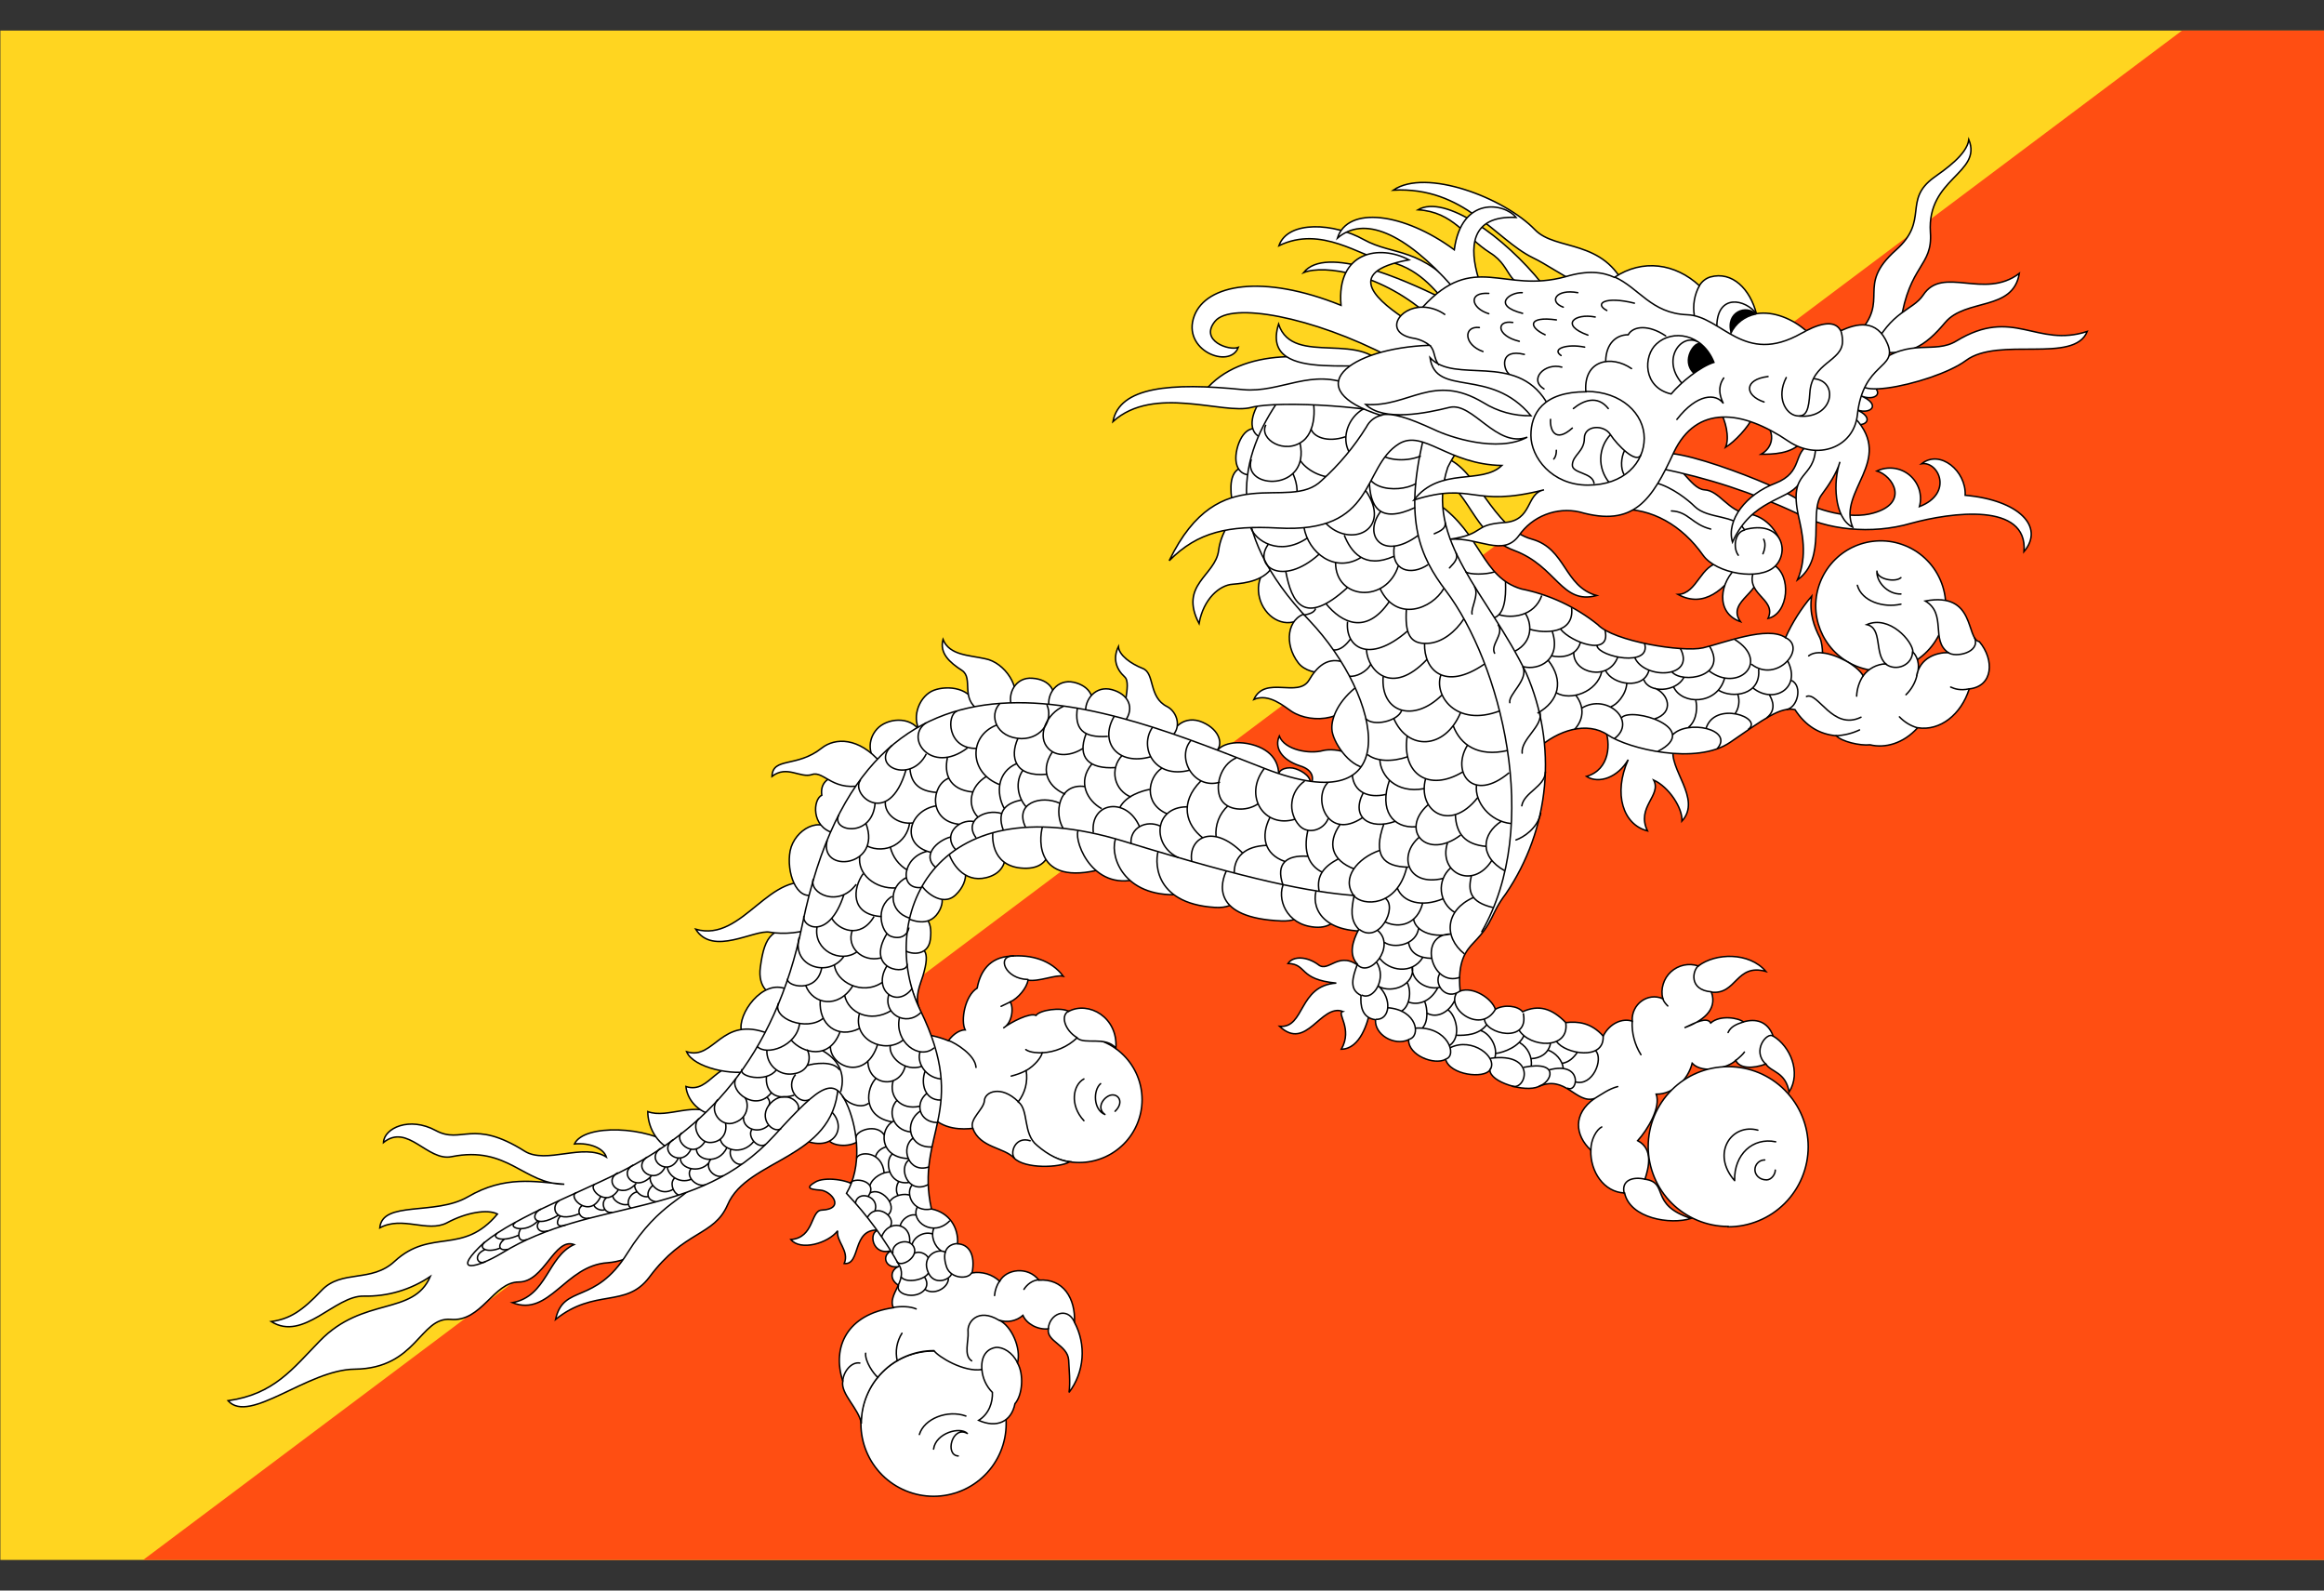 <svg width="38" height="26" viewBox="0 0 38 26" fill="none" xmlns="http://www.w3.org/2000/svg">
<rect x="0" y="0" width="38" height="26" fill="#333333" stroke="none"/>
<g clip-path="url(#clip0_26003_90228)">
<g clip-path="url(#clip1_26003_90228)">
<path d="M0.006 -1.25H38.012V27.25H0.006V-1.25Z" fill="#FFD520"/>
<path d="M0.006 27.25H38.012V-1.25L0.006 27.25Z" fill="#FF4E12"/>
<path d="M20.508 7.656C20.27 7.578 20.116 7.697 20.128 8.006C20.128 8.309 20.294 8.481 20.531 8.368L20.508 7.656Z" fill="white" stroke="black" stroke-width="0.024"/>
<path d="M20.716 7.085C20.52 6.931 20.336 6.996 20.241 7.287C20.151 7.584 20.247 7.798 20.508 7.762L20.716 7.085Z" fill="white" stroke="black" stroke-width="0.024"/>
<path d="M21.042 6.528C20.876 6.35 20.686 6.385 20.544 6.658C20.407 6.931 20.466 7.163 20.733 7.175L21.042 6.534V6.528ZM20.828 9.229C20.538 9.336 20.508 9.734 20.692 9.977C20.87 10.221 21.209 10.268 21.393 9.977L20.828 9.229Z" fill="white" stroke="black" stroke-width="0.024"/>
<path d="M20.49 8.387C20.217 8.297 19.968 8.666 19.926 8.998C19.873 9.414 19.273 9.556 19.606 10.192C19.677 9.788 19.944 9.562 20.158 9.55C20.372 9.532 20.692 9.491 20.829 9.23L20.49 8.387ZM21.363 10.025C21.043 10.102 20.995 10.53 21.227 10.833C21.423 11.094 22.04 11.035 22.022 10.773L21.369 10.025H21.363ZM22.272 12.602C22.29 12.323 21.844 12.216 21.63 12.27C21.417 12.329 21.007 12.264 20.918 12.032C20.835 12.216 20.948 12.418 21.256 12.519C21.494 12.59 21.488 12.757 21.417 12.84C21.595 12.869 22.111 12.869 22.272 12.602Z" fill="white" stroke="black" stroke-width="0.024"/>
<path d="M22.022 10.845C21.707 10.703 21.523 10.916 21.404 11.118C21.226 11.415 20.686 11.035 20.502 11.433C20.751 11.326 21.001 11.552 21.119 11.629C21.458 11.848 22.105 11.783 22.2 11.261L22.022 10.845Z" fill="white" stroke="black" stroke-width="0.024"/>
<path d="M22.206 11.207C21.891 11.444 21.766 11.729 21.778 11.919C21.784 12.11 22.051 12.531 22.342 12.555C22.508 12.21 22.598 11.486 22.206 11.207ZM20.899 12.685C20.899 12.567 21.066 12.525 21.184 12.567C21.297 12.602 21.475 12.715 21.41 12.84L20.899 12.685ZM19.177 12.05C19.148 11.914 19.367 11.676 19.664 11.807C19.961 11.937 20.003 12.187 19.878 12.288L19.177 12.05Z" fill="white" stroke="black" stroke-width="0.024"/>
<path d="M19.902 12.31C19.878 12.233 20.098 12.078 20.46 12.168C20.828 12.262 20.918 12.5 20.906 12.684L19.902 12.31ZM19.136 12.055C19.332 11.912 19.255 11.639 19.083 11.55C18.774 11.396 18.887 11.004 18.685 10.927C18.489 10.849 18.299 10.713 18.287 10.57C18.192 10.766 18.252 10.938 18.388 11.063C18.525 11.182 18.281 11.681 18.459 11.811L19.136 12.055ZM15.039 11.948C14.879 11.698 14.499 11.74 14.339 11.918C14.178 12.096 14.202 12.352 14.351 12.47L15.039 11.948ZM15.96 11.574C15.9 11.235 15.491 11.2 15.271 11.283C15.045 11.366 14.897 11.704 15.039 11.948L15.96 11.574Z" fill="white"/>
<path d="M15.039 11.948C14.879 11.698 14.499 11.74 14.339 11.918C14.178 12.096 14.202 12.352 14.351 12.47L15.039 11.948ZM15.039 11.948C14.897 11.704 15.045 11.366 15.271 11.283C15.491 11.2 15.9 11.235 15.96 11.574L15.039 11.948ZM19.902 12.31C19.878 12.233 20.098 12.078 20.46 12.168C20.828 12.262 20.918 12.5 20.906 12.684L19.902 12.31ZM19.136 12.055C19.332 11.912 19.255 11.639 19.083 11.55C18.774 11.396 18.887 11.004 18.685 10.927C18.489 10.849 18.299 10.713 18.287 10.57C18.192 10.766 18.252 10.938 18.388 11.063C18.525 11.182 18.281 11.681 18.459 11.811L19.136 12.055Z" stroke="black" stroke-width="0.024"/>
<path d="M16.565 11.528C16.714 11.249 16.429 10.827 16.108 10.768C15.841 10.708 15.526 10.714 15.419 10.453C15.36 10.679 15.526 10.827 15.728 10.958C15.924 11.088 15.693 11.421 16.013 11.611L16.571 11.528H16.565Z" fill="white" stroke="black" stroke-width="0.024"/>
<path d="M16.541 11.539C16.47 11.337 16.607 11.064 16.88 11.087C17.159 11.105 17.313 11.301 17.194 11.556L16.541 11.539Z" fill="white" stroke="black" stroke-width="0.024"/>
<path d="M17.154 11.557C17.112 11.343 17.284 11.094 17.557 11.153C17.825 11.213 17.949 11.432 17.795 11.658L17.154 11.551V11.557Z" fill="white" stroke="black" stroke-width="0.024"/>
<path d="M17.753 11.653C17.729 11.439 17.913 11.201 18.18 11.273C18.448 11.344 18.56 11.569 18.394 11.789L17.759 11.653H17.753ZM13.145 15.156C12.629 15.156 12.504 15.274 12.433 15.809C12.338 16.462 13.234 16.539 13.145 15.156Z" fill="white" stroke="black" stroke-width="0.024"/>
<path d="M13.371 14.466C12.587 14.169 12.16 15.416 11.376 15.19C11.655 15.636 12.332 15.19 12.587 15.238C13.015 15.315 13.941 15.155 13.371 14.466ZM12.86 16.17C12.469 15.992 12.053 16.586 12.124 16.853C12.225 17.179 13.116 16.912 12.86 16.17ZM11.043 18.741C11.257 18.8 11.518 18.919 11.471 19.335C11.424 19.75 10.64 20.587 9.939 20.641C9.239 20.683 8.989 21.532 8.378 21.294C8.948 21.187 8.948 20.546 9.387 20.344C9.066 20.225 8.9 20.956 8.484 20.956C8.069 20.956 7.873 21.615 7.368 21.567C6.864 21.526 6.816 22.369 5.801 22.381C5.029 22.387 4.079 23.289 3.729 22.897C4.483 22.79 4.785 22.375 5.231 21.918C5.943 21.187 6.757 21.514 7.036 20.866C6.715 21.083 6.336 21.195 5.949 21.187C5.474 21.175 4.964 21.935 4.435 21.603C4.738 21.561 4.94 21.431 5.26 21.092C5.587 20.748 6.074 20.973 6.454 20.617C7.048 20.071 7.564 20.528 8.134 19.845C7.974 19.762 7.629 19.816 7.309 19.988C6.988 20.154 6.579 19.869 6.21 20.071C6.252 19.62 7.113 19.875 7.647 19.566C8.253 19.21 8.752 19.317 9.227 19.358C8.562 19.358 8.306 18.723 7.386 18.907C6.988 18.99 6.668 18.355 6.27 18.676C6.282 18.438 6.697 18.248 7.125 18.48C7.552 18.711 7.724 18.278 8.579 18.818C8.936 19.038 9.535 18.676 9.915 18.913C9.868 18.771 9.648 18.676 9.393 18.699C9.553 18.367 10.592 18.408 11.043 18.741Z" fill="white" stroke="black" stroke-width="0.024"/>
<path d="M11.72 18.242C11.387 17.981 10.918 18.295 10.592 18.171C10.592 18.384 10.705 18.705 11.055 18.83C11.162 18.753 11.649 18.331 11.72 18.242Z" fill="white" stroke="black" stroke-width="0.024"/>
<path d="M12.249 17.5C11.72 17.232 11.631 17.897 11.216 17.761C11.234 17.951 11.388 18.188 11.72 18.242L12.255 17.5H12.249Z" fill="white" stroke="black" stroke-width="0.024"/>
<path d="M12.563 16.895C11.786 16.592 11.685 17.34 11.227 17.192C11.334 17.453 11.988 17.595 12.326 17.5L12.563 16.895ZM13.632 13.617C13.424 13.32 12.991 13.558 12.92 13.908C12.854 14.252 13.021 14.733 13.312 14.62L13.632 13.611V13.617Z" fill="white" stroke="black" stroke-width="0.024"/>
<path d="M14.161 12.702C13.805 12.613 13.389 12.655 13.437 12.999C13.294 13.065 13.258 13.516 13.632 13.617L14.161 12.697V12.702Z" fill="white" stroke="black" stroke-width="0.024"/>
<path d="M14.398 12.465C14.042 12.05 13.656 12.056 13.437 12.228C13.027 12.554 12.635 12.37 12.623 12.691C12.867 12.501 13.086 12.726 13.276 12.661C13.478 12.59 13.627 12.976 14.179 12.816L14.398 12.459V12.465ZM13.549 18.634C13.603 18.735 13.929 18.777 14.09 18.61C14.303 18.385 14.072 17.767 13.733 17.72C13.395 17.678 13.365 18.421 13.549 18.634Z" fill="white" stroke="black" stroke-width="0.024"/>
<path d="M13.169 18.647C13.644 18.825 13.852 18.427 13.596 18.172C13.465 18.34 13.322 18.498 13.169 18.647Z" fill="white" stroke="black" stroke-width="0.024"/>
<path d="M11.364 19.306C11.269 19.585 10.794 19.627 10.26 20.482C9.725 21.343 9.215 20.98 9.084 21.568C9.725 21.052 10.23 21.39 10.616 20.879C11.192 20.102 11.673 20.214 11.898 19.692C12.219 18.938 13.62 18.956 13.703 17.774C13.228 17.685 11.726 18.956 11.364 19.306ZM23.429 7.746C24.041 7.947 24.052 8.737 24.759 8.998C25.46 9.26 25.531 9.889 26.107 9.735C25.572 9.586 25.608 8.969 25.05 8.814C24.397 8.636 24.147 7.639 23.625 7.484M26.237 11.896C26.344 12.145 26.326 12.579 25.941 12.692C26.148 12.822 26.457 12.703 26.623 12.418C26.374 12.977 26.54 13.481 26.938 13.582C26.748 13.19 27.175 13.006 27.039 12.751C27.288 12.864 27.514 13.208 27.502 13.422C27.835 13.054 27.265 12.561 27.366 12.217L26.237 11.896ZM22.265 15.827C21.891 15.5 21.731 15.916 21.553 15.767C21.375 15.637 21.149 15.619 21.06 15.749C21.381 15.761 21.226 16.011 21.85 16.07C21.226 16.112 21.339 16.812 20.923 16.777C21.363 17.192 21.594 16.402 21.956 16.533C21.85 16.563 22.123 16.812 21.933 17.151C22.241 17.145 22.366 16.717 22.408 16.497L22.265 15.827ZM14.012 19.401C13.882 19.282 13.478 19.229 13.329 19.324C13.175 19.413 13.228 19.442 13.412 19.454C13.597 19.466 13.828 19.763 13.436 19.781C13.252 19.787 13.317 20.232 12.931 20.262C13.086 20.452 13.537 20.327 13.697 20.119C13.668 20.292 13.893 20.446 13.804 20.654C14.083 20.683 13.923 20.078 14.368 20.108C14.19 20.131 14.261 20.547 14.582 20.44C14.392 20.529 14.493 20.755 14.701 20.701C14.57 20.743 14.523 20.921 14.713 21.022C14.897 20.767 14.689 19.864 14.018 19.401H14.012ZM30.673 10.964C30.819 10.975 30.965 10.955 31.103 10.907C31.241 10.859 31.368 10.783 31.475 10.683C31.582 10.584 31.668 10.463 31.726 10.329C31.785 10.195 31.815 10.05 31.815 9.904C31.815 9.758 31.785 9.613 31.726 9.479C31.668 9.345 31.582 9.224 31.475 9.125C31.368 9.025 31.241 8.949 31.103 8.901C30.965 8.852 30.819 8.833 30.673 8.844C30.405 8.864 30.155 8.984 29.973 9.181C29.791 9.378 29.689 9.636 29.689 9.904C29.689 10.172 29.791 10.43 29.973 10.627C30.155 10.823 30.405 10.944 30.673 10.964Z" fill="white"/>
<path d="M23.429 7.746C24.041 7.947 24.052 8.737 24.759 8.998C25.46 9.26 25.531 9.889 26.107 9.735C25.572 9.586 25.608 8.969 25.05 8.814C24.397 8.636 24.147 7.639 23.625 7.484M11.364 19.306C11.269 19.585 10.794 19.627 10.26 20.482C9.725 21.343 9.215 20.98 9.084 21.568C9.725 21.052 10.23 21.39 10.616 20.879C11.192 20.102 11.673 20.214 11.898 19.692C12.219 18.938 13.62 18.956 13.703 17.774C13.228 17.685 11.726 18.956 11.364 19.306ZM26.237 11.896C26.344 12.145 26.326 12.579 25.941 12.692C26.148 12.822 26.457 12.703 26.623 12.418C26.374 12.977 26.54 13.481 26.938 13.582C26.748 13.19 27.175 13.006 27.039 12.751C27.288 12.864 27.514 13.208 27.502 13.422C27.835 13.054 27.265 12.561 27.366 12.217L26.237 11.896ZM22.265 15.827C21.891 15.5 21.731 15.916 21.553 15.767C21.375 15.637 21.149 15.619 21.06 15.749C21.381 15.761 21.226 16.011 21.85 16.07C21.226 16.112 21.339 16.812 20.923 16.777C21.363 17.192 21.594 16.402 21.956 16.533C21.85 16.563 22.123 16.812 21.933 17.151C22.241 17.145 22.366 16.717 22.408 16.497L22.265 15.827ZM14.012 19.401C13.882 19.282 13.478 19.229 13.329 19.324C13.175 19.413 13.228 19.442 13.412 19.454C13.597 19.466 13.828 19.763 13.436 19.781C13.252 19.787 13.317 20.232 12.931 20.262C13.086 20.452 13.537 20.327 13.697 20.119C13.668 20.292 13.893 20.446 13.804 20.654C14.083 20.683 13.923 20.078 14.368 20.108C14.19 20.131 14.261 20.547 14.582 20.44C14.392 20.529 14.493 20.755 14.701 20.701C14.57 20.743 14.523 20.921 14.713 21.022C14.897 20.767 14.689 19.864 14.018 19.401H14.012ZM30.673 10.964C30.819 10.975 30.965 10.955 31.103 10.907C31.241 10.859 31.368 10.783 31.475 10.683C31.582 10.584 31.668 10.463 31.726 10.329C31.785 10.195 31.815 10.05 31.815 9.904C31.815 9.758 31.785 9.613 31.726 9.479C31.668 9.345 31.582 9.224 31.475 9.125C31.368 9.025 31.241 8.949 31.103 8.901C30.965 8.852 30.819 8.833 30.673 8.844C30.405 8.864 30.155 8.984 29.973 9.181C29.791 9.378 29.689 9.636 29.689 9.904C29.689 10.172 29.791 10.43 29.973 10.627C30.155 10.823 30.405 10.944 30.673 10.964Z" stroke="black" stroke-width="0.024"/>
<path d="M25.14 12.24C25.466 11.937 25.953 11.783 26.291 12.015C26.624 12.24 27.74 12.513 28.292 12.133C28.845 11.753 29.106 11.552 29.349 11.599C29.527 11.872 29.753 12.003 30.026 12.027C30.109 12.121 30.412 12.193 30.578 12.175C30.822 12.234 31.119 12.157 31.356 11.896C31.724 11.955 32.069 11.676 32.199 11.261C32.591 11.219 32.615 10.786 32.365 10.489C32.14 10.447 32.312 9.669 31.481 9.824C31.837 10.037 31.564 10.465 31.855 10.667C31.659 10.667 31.398 10.75 31.338 11.047C31.415 10.845 31.326 10.702 31.279 10.661C31.279 10.483 30.893 10.049 30.525 10.21C30.786 10.269 30.643 10.685 30.834 10.851C30.761 10.854 30.691 10.873 30.627 10.907C30.563 10.941 30.508 10.989 30.465 11.047C30.364 10.869 30.014 10.691 29.8 10.673C29.8 10.613 29.788 10.495 29.759 10.429C29.664 10.245 29.581 10.025 29.622 9.746C29.449 9.951 29.305 10.179 29.195 10.423C28.904 10.222 28.185 10.512 27.847 10.59C27.515 10.667 26.38 10.483 26.125 10.21C25.762 9.919 25.334 9.72 24.878 9.628C24.225 9.438 24.225 8.725 23.507 8.232C23.489 9.123 24.837 11.937 25.14 12.24ZM17.646 19.003C17.919 19.003 18.18 18.895 18.373 18.702C18.565 18.51 18.674 18.248 18.674 17.976C18.674 17.703 18.565 17.442 18.373 17.25C18.18 17.057 17.919 16.949 17.646 16.949C17.374 16.949 17.113 17.057 16.92 17.25C16.727 17.442 16.619 17.703 16.619 17.976C16.619 18.248 16.727 18.51 16.92 18.702C17.113 18.895 17.374 19.003 17.646 19.003Z" fill="white" stroke="black" stroke-width="0.024"/>
<path d="M15.2 18.213C15.408 18.48 15.758 18.462 15.906 18.444C16.025 18.765 16.417 18.753 16.583 18.931C16.756 19.109 17.326 19.091 17.492 18.991C17.343 18.979 17.141 18.884 16.957 18.723C16.72 18.533 16.827 18.142 16.649 18.011C16.705 17.939 16.745 17.857 16.768 17.769C16.79 17.681 16.794 17.59 16.779 17.5C16.922 17.417 17.029 17.28 17.041 17.209C17.253 17.199 17.456 17.113 17.61 16.966C17.741 17.085 18.068 16.93 18.246 17.132C18.281 16.627 17.8 16.36 17.474 16.532C17.349 16.461 17.005 16.509 16.94 16.598C16.839 16.55 16.536 16.705 16.405 16.805C16.554 16.722 16.577 16.467 16.518 16.378C16.649 16.319 16.791 16.146 16.809 16.022C16.987 16.052 17.266 15.927 17.385 15.957C17.189 15.695 16.862 15.6 16.524 15.63C16.174 15.648 16.025 15.891 15.978 16.152C15.776 16.277 15.705 16.687 15.782 16.835C15.663 16.835 15.55 16.948 15.509 17.013C15.331 16.94 15.142 16.9 14.95 16.895M15.028 16.479C14.956 16.277 15.046 16.099 15.093 15.945C15.212 15.541 15.14 15.434 14.778 15.487C14.8 15.831 14.884 16.167 15.028 16.479Z" fill="white"/>
<path d="M15.2 18.213C15.408 18.48 15.758 18.462 15.906 18.444C16.025 18.765 16.417 18.753 16.583 18.931C16.756 19.109 17.326 19.091 17.492 18.991C17.343 18.979 17.141 18.884 16.957 18.723C16.72 18.533 16.827 18.142 16.649 18.011C16.705 17.939 16.745 17.857 16.768 17.769C16.79 17.681 16.794 17.59 16.779 17.5C16.922 17.417 17.029 17.28 17.041 17.209C17.253 17.199 17.456 17.113 17.61 16.966C17.741 17.085 18.068 16.93 18.246 17.132C18.281 16.627 17.8 16.36 17.474 16.532C17.349 16.461 17.005 16.509 16.94 16.598C16.839 16.55 16.536 16.705 16.405 16.805C16.554 16.722 16.577 16.467 16.518 16.378C16.649 16.319 16.791 16.146 16.809 16.022C16.987 16.052 17.266 15.927 17.385 15.957C17.189 15.695 16.862 15.6 16.524 15.63C16.174 15.648 16.025 15.891 15.978 16.152C15.776 16.277 15.705 16.687 15.782 16.835C15.663 16.835 15.55 16.948 15.509 17.013C15.331 16.94 15.142 16.9 14.95 16.895M15.028 16.479C14.956 16.277 15.046 16.099 15.093 15.945C15.212 15.541 15.14 15.434 14.778 15.487C14.8 15.831 14.884 16.167 15.028 16.479Z" stroke="black" stroke-width="0.024"/>
<path d="M14.761 15.511C14.856 15.606 15.176 15.648 15.212 15.357C15.254 15.025 15.117 14.894 14.826 15.025C14.802 15.102 14.779 15.411 14.767 15.511H14.761Z" fill="white" stroke="black" stroke-width="0.024"/>
<path d="M14.832 15.012C14.951 15.059 15.218 15.16 15.366 14.875C15.485 14.637 15.325 14.459 15.069 14.471C15.01 14.543 14.891 14.786 14.832 15.012Z" fill="white" stroke="black" stroke-width="0.024"/>
<path d="M15.058 14.448C15.087 14.543 15.402 14.846 15.628 14.626C15.859 14.406 15.859 14.074 15.515 13.955C15.426 13.967 15.147 14.288 15.058 14.448Z" fill="white" stroke="black" stroke-width="0.024"/>
<path d="M15.515 13.95C15.58 14.146 15.8 14.473 16.198 14.324C16.595 14.17 16.423 13.671 16.239 13.57C15.973 13.646 15.726 13.778 15.515 13.956V13.95Z" fill="white" stroke="black" stroke-width="0.024"/>
<path d="M16.239 13.57C16.21 13.742 16.239 14.199 16.785 14.193C17.326 14.181 17.177 13.546 17.035 13.457C16.815 13.457 16.441 13.463 16.239 13.576V13.57Z" fill="white" stroke="black" stroke-width="0.024"/>
<path d="M17.059 13.475C16.999 13.611 16.863 14.466 17.925 14.229C18.062 14.199 18.418 13.409 17.059 13.48V13.475Z" fill="white" stroke="black" stroke-width="0.024"/>
<path d="M17.64 13.558C17.534 13.665 17.807 14.526 18.531 14.384C19.244 14.235 18.644 13.416 17.64 13.552V13.558Z" fill="white" stroke="black" stroke-width="0.024"/>
<path d="M18.252 13.688C18.133 13.925 18.311 14.626 19.196 14.626C19.997 14.626 19.154 13.699 18.252 13.688Z" fill="white" stroke="black" stroke-width="0.024"/>
<path d="M18.946 13.889C18.887 14.026 18.822 14.768 19.867 14.833C20.621 14.881 20.437 13.806 18.946 13.889Z" fill="white" stroke="black" stroke-width="0.024"/>
<path d="M20.068 14.205C19.944 14.437 19.807 15.007 20.953 15.054C21.683 15.084 21.232 14.223 20.074 14.205H20.068Z" fill="white" stroke="black" stroke-width="0.024"/>
<path d="M21.024 14.383C20.858 14.609 20.983 15.06 21.41 15.143C21.944 15.25 22.022 14.745 21.654 14.502C21.285 14.264 21.024 14.383 21.024 14.383Z" fill="white" stroke="black" stroke-width="0.024"/>
<path d="M21.552 14.484C21.428 14.704 21.499 15.221 22.312 15.221C22.479 15.221 23.12 14.568 21.547 14.49L21.552 14.484ZM15.265 24.459C15.58 24.459 15.882 24.334 16.104 24.112C16.327 23.889 16.452 23.587 16.452 23.272C16.452 22.957 16.327 22.655 16.104 22.432C15.882 22.209 15.58 22.084 15.265 22.084C14.95 22.084 14.648 22.209 14.425 22.432C14.202 22.655 14.077 22.957 14.077 23.272C14.077 23.587 14.202 23.889 14.425 24.112C14.648 24.334 14.95 24.459 15.265 24.459Z" fill="white" stroke="black" stroke-width="0.024"/>
<path d="M23.994 7.163C23.865 7.306 23.758 7.466 23.673 7.638C23.275 8.826 24.338 9.716 24.956 11.005C25.209 11.584 25.312 12.219 25.254 12.85C25.196 13.48 24.979 14.085 24.623 14.609C24.362 14.953 24.439 15.054 24.101 15.404C23.97 15.541 23.827 15.713 23.875 16.2C24.089 16.123 24.391 16.319 24.451 16.497C24.605 16.414 24.819 16.443 24.896 16.538C25.157 16.42 25.371 16.479 25.603 16.716C25.799 16.693 26.018 16.716 26.214 16.936C26.321 16.722 26.535 16.639 26.689 16.693C26.671 16.414 26.945 16.218 27.188 16.325C27.169 16.246 27.171 16.164 27.195 16.087C27.218 16.01 27.262 15.94 27.321 15.886C27.381 15.831 27.454 15.794 27.532 15.777C27.611 15.76 27.693 15.765 27.77 15.79C28.049 15.576 28.601 15.559 28.874 15.879C28.381 15.743 28.399 16.265 27.984 16.218C28.09 16.521 27.817 16.699 27.544 16.8C27.722 16.716 27.912 16.616 27.972 16.722C28.126 16.586 28.429 16.639 28.506 16.705C28.708 16.645 28.904 16.693 28.993 16.936C29.272 17.102 29.456 17.53 29.254 17.851C29.195 17.518 28.963 17.53 28.874 17.393C28.66 17.471 28.447 17.471 28.381 17.334C28.263 17.453 27.847 17.566 27.669 17.381C27.598 17.655 27.36 17.886 27.081 17.886C27.158 18.1 26.945 18.462 26.778 18.646C27.04 18.783 26.956 19.091 26.897 19.276C27.301 19.335 26.956 19.691 27.651 19.917C27.313 20.024 26.654 19.917 26.564 19.501C26.226 19.489 26 19.151 26.012 18.801C25.751 18.557 25.715 18.207 26.072 17.957C25.769 18.052 25.597 17.56 25.157 17.762C24.938 17.862 24.356 17.69 24.362 17.488C24.273 17.637 23.709 17.577 23.637 17.316C23.453 17.417 23.026 17.251 23.032 16.996C22.794 17.102 22.474 16.912 22.491 16.669C22.266 16.639 22.242 16.437 22.254 16.271C22.058 16.176 22.111 15.986 22.195 15.761C22.052 15.606 22.111 15.392 22.218 15.191C22.07 15.036 22.099 14.858 22.141 14.638C21.411 14.579 20.491 14.401 18.383 13.754C15.2 12.774 14.345 15.072 15.046 16.509C15.859 18.171 14.957 18.527 15.23 19.762C15.527 19.822 15.675 20.071 15.657 20.332C15.835 20.338 15.954 20.499 15.895 20.807C15.976 20.794 16.058 20.8 16.136 20.823C16.215 20.847 16.286 20.888 16.346 20.944C16.453 20.742 16.809 20.695 16.987 20.926C17.385 20.896 17.587 21.223 17.569 21.615C17.665 21.795 17.708 21.998 17.692 22.201C17.676 22.404 17.603 22.598 17.48 22.761C17.504 22.601 17.48 22.375 17.474 22.232C17.456 21.983 17.106 21.93 17.142 21.722C16.964 21.74 16.785 21.639 16.726 21.502C16.673 21.548 16.609 21.579 16.54 21.593C16.472 21.606 16.401 21.602 16.334 21.579C16.536 21.668 16.702 22.037 16.637 22.28C16.744 22.464 16.72 22.802 16.596 22.945C16.536 23.242 16.299 23.349 16.002 23.218C16.174 23.111 16.233 22.921 16.227 22.761C16.127 22.661 16.066 22.528 16.055 22.387C15.758 22.434 15.343 22.179 15.271 22.078C15.115 22.078 14.96 22.109 14.816 22.169C14.671 22.229 14.54 22.317 14.43 22.428C14.319 22.539 14.232 22.671 14.173 22.815C14.113 22.96 14.083 23.115 14.084 23.271C14.048 23.028 13.739 22.785 13.781 22.577C13.597 22.013 13.858 21.484 14.606 21.377C14.511 21.164 14.832 20.944 14.713 20.701C14.475 20.267 14.181 19.866 13.841 19.507C14.102 19.062 14.019 18.468 13.87 18.1C13.65 17.572 13.443 17.702 12.665 18.557C11.394 19.952 9.696 19.567 8.2 20.487C7.802 20.724 7.404 20.819 7.832 20.392C8.259 19.964 9.387 19.537 10.124 19.169C11.501 18.48 12.665 17.334 13.122 15.101C14.197 9.853 18.169 11.586 20.674 12.56C23.032 13.481 22.604 11.402 21.411 10.144C19.974 8.641 20.265 7.454 20.936 6.504C22.141 6.338 24.463 6.759 23.994 7.163Z" fill="white" stroke="black" stroke-width="0.024"/>
<path d="M28.256 20.054C28.428 20.054 28.599 20.02 28.758 19.954C28.916 19.889 29.061 19.792 29.182 19.671C29.304 19.549 29.4 19.405 29.466 19.246C29.532 19.087 29.566 18.917 29.566 18.745C29.566 18.573 29.532 18.403 29.466 18.244C29.4 18.085 29.304 17.941 29.182 17.819C29.061 17.697 28.916 17.601 28.758 17.535C28.599 17.469 28.428 17.436 28.256 17.436C27.91 17.436 27.578 17.573 27.333 17.818C27.088 18.063 26.95 18.395 26.95 18.742C26.95 19.088 27.088 19.421 27.333 19.666C27.578 19.91 27.91 20.048 28.256 20.048V20.054Z" fill="white" stroke="black" stroke-width="0.024"/>
<path d="M23.262 7.223C22.966 8.511 23.215 9.093 23.642 9.657C24.527 10.827 25.234 13.493 24.224 15.238" stroke="black" stroke-width="0.024"/>
<path d="M24.788 13.73C24.907 13.689 25.144 13.54 25.192 13.291M24.883 13.172C24.919 12.953 25.263 12.857 25.269 12.62M24.889 12.311C24.865 12.08 25.233 11.872 25.18 11.646M24.687 11.486C24.657 11.355 24.996 11.112 24.901 10.904M24.438 10.678C24.366 10.536 24.598 10.37 24.497 10.215M24.07 10.037C24.046 9.942 24.188 9.723 24.111 9.592M23.701 9.283C23.731 9.242 23.856 9.152 23.808 9.04M23.452 8.725C23.5 8.701 23.648 8.654 23.63 8.547" stroke="black" stroke-width="0.024" stroke-linecap="round"/>
<path d="M15.793 23.147C15.496 23.04 15.11 23.188 15.033 23.449M15.265 23.687C15.3 23.426 15.698 23.313 15.817 23.432C15.568 23.295 15.443 23.788 15.668 23.8M17.723 17.637C17.545 17.732 17.485 18.064 17.723 18.319M17.996 17.714C17.871 17.821 17.877 18.141 18.067 18.218C17.907 18.1 18.067 17.904 18.186 17.898C18.299 17.892 18.376 18.028 18.233 18.165M28.743 18.474C28.315 18.355 27.971 18.854 28.363 19.299C28.351 18.872 28.66 18.587 29.034 18.664M28.856 18.961C28.813 18.961 28.772 18.977 28.742 19.008C28.712 19.038 28.695 19.078 28.695 19.121C28.695 19.204 28.767 19.287 28.885 19.287C28.963 19.287 29.028 19.198 29.028 19.127M30.37 9.568C30.441 9.829 30.797 9.942 31.082 9.876M31.082 9.71C30.863 9.716 30.678 9.508 30.69 9.336C30.69 9.467 30.987 9.526 31.082 9.443" stroke="black" stroke-width="0.024" stroke-linecap="round" stroke-linejoin="round"/>
<path d="M15.906 18.445C15.847 18.291 16.084 18.137 16.096 17.994C16.102 17.846 16.369 17.733 16.648 18.006M16.517 16.379L16.369 16.45M17.046 17.21C16.981 17.21 16.844 17.21 16.773 17.157M16.773 17.501C16.725 17.531 16.607 17.573 16.535 17.59M14.154 22.121C14.143 22.257 14.285 22.459 14.356 22.518M14.748 21.794C14.706 21.86 14.678 21.934 14.664 22.012C14.651 22.089 14.653 22.169 14.671 22.245M15.888 22.245C15.752 22.156 15.841 21.925 15.829 21.77C15.811 21.616 15.989 21.372 16.333 21.58M14.606 21.372C14.742 21.349 14.885 21.355 14.98 21.396M16.345 20.939C16.297 21.01 16.269 21.091 16.262 21.177M16.992 20.921C16.886 20.921 16.791 20.998 16.743 21.076M15.508 17.008C15.627 17.05 15.947 17.246 15.959 17.448M16.808 16.011C16.434 16.005 16.286 15.625 16.571 15.625M17.479 16.527C17.337 16.587 17.402 16.836 17.61 16.961M16.583 18.926C16.512 18.831 16.607 18.57 16.844 18.647M17.141 21.717C17.159 21.479 17.45 21.349 17.568 21.61M16.054 22.382C16.037 22.127 16.173 22.043 16.28 22.026C16.399 22.014 16.559 22.109 16.636 22.275M13.78 22.572C13.792 22.418 13.923 22.257 14.059 22.281M27.775 15.785C27.674 15.857 27.609 16.183 27.983 16.213M27.193 16.326C27.193 16.361 27.241 16.415 27.27 16.444M28.992 16.937C28.897 16.86 28.636 17.175 28.873 17.394M26.558 19.508C26.504 19.288 26.706 19.229 26.902 19.277M26.071 17.958C26.19 17.887 26.308 17.798 26.451 17.762M26.012 18.802C26.012 18.623 26.107 18.463 26.19 18.422M26.688 16.694C26.679 16.886 26.729 17.077 26.831 17.24M28.505 16.706C28.392 16.741 28.297 16.783 28.256 16.878M28.381 17.335C28.44 17.288 28.499 17.234 28.523 17.198M31.272 10.655C31.272 10.869 31.005 10.988 30.827 10.851M31.854 10.667C31.973 10.756 32.383 10.667 32.288 10.43M31.349 11.896C31.238 11.864 31.138 11.802 31.058 11.718M32.193 11.261C32.056 11.291 31.961 11.261 31.896 11.231M30.019 12.027C30.153 12.021 30.284 11.989 30.405 11.932M29.806 10.673C29.705 10.661 29.628 10.679 29.574 10.721M31.343 11.047C31.314 11.165 31.252 11.271 31.165 11.356" stroke="black" stroke-width="0.024" stroke-linecap="round"/>
<path d="M29.538 11.385C29.728 11.302 29.966 11.949 30.429 11.724M30.464 11.047C30.4 11.146 30.363 11.261 30.358 11.379" stroke="black" stroke-width="0.024" stroke-linecap="round" stroke-linejoin="round"/>
<path d="M21.315 10.055C21.375 10.043 21.488 10.025 21.511 9.948M13.448 17.174C13.68 17.304 13.84 17.524 13.745 17.85M23.964 9.348C24.035 9.395 24.29 9.395 24.439 9.348M24.617 9.502C24.617 9.609 24.646 10.013 24.439 10.096M24.516 10.049C24.706 10.108 25.086 10.084 25.21 9.734M24.943 10.031C25.044 10.185 25.074 10.482 24.777 10.642M25.015 10.286C25.24 10.357 25.751 10.369 25.697 9.93M25.519 10.286C25.68 10.494 26.35 10.749 26.244 10.304M24.908 10.898C25.163 10.963 25.531 10.785 25.383 10.328M26.113 10.559C26.149 10.737 27.004 10.915 26.891 10.518M26.73 10.749C26.891 11.117 27.74 11.088 27.473 10.595M27.336 10.981C27.502 11.183 28.256 11.064 27.954 10.565M27.948 10.969C28.417 11.325 28.957 10.82 28.363 10.452M28.636 10.856C29.052 11.183 29.557 10.589 29.195 10.423M25.371 10.72C25.501 10.755 25.774 10.743 25.84 10.506M25.733 10.666C25.721 11.01 26.303 11.141 26.451 10.743M26.255 10.963C26.362 11.194 26.879 11.284 26.962 10.957M26.879 11.111C26.962 11.337 27.407 11.313 27.532 11.076M27.366 11.23C27.502 11.527 28.072 11.527 28.197 11.094M28.102 11.284C28.322 11.42 28.797 11.367 28.755 10.939M28.666 11.248C28.999 11.515 29.462 11.254 29.23 10.803M29.212 11.598C29.39 11.569 29.48 11.218 29.295 11.123M25.139 11.658C25.495 11.462 25.573 11.123 25.317 10.797M25.448 11.325C25.68 11.462 26.113 11.313 26.19 10.981M25.763 11.361C25.893 11.527 25.917 11.735 25.745 11.925M25.864 11.575C26.273 11.325 26.778 11.788 26.398 12.073M26.339 11.551C26.428 11.527 26.588 11.361 26.6 11.171M26.517 11.729C26.689 11.551 27.835 11.907 27.11 12.281M27.051 11.248C27.277 11.331 27.39 11.646 27.051 11.753M27.348 12.014C27.585 11.758 28.357 11.919 28.078 12.239M27.894 11.913C28.031 11.444 28.85 11.735 28.583 11.925M27.728 11.45C27.752 11.539 27.758 11.764 27.609 11.889M28.417 11.355C28.433 11.407 28.438 11.463 28.429 11.518C28.421 11.572 28.401 11.624 28.369 11.669M28.933 11.361C28.981 11.444 29.052 11.604 28.886 11.735M22.39 7.846C22.396 8.279 22.55 8.57 23.138 8.297M22.574 8.362C22.277 8.754 22.61 9.176 23.186 8.754M21.672 8.546C22.07 8.974 22.782 8.665 22.325 8.012M22.8 8.914C22.729 9.336 23.073 9.419 23.352 9.229M21.321 8.618C21.393 9.039 21.826 9.372 22.248 9.116M21.838 9.199C21.838 9.805 22.669 9.87 22.865 9.247M22.568 9.627C22.835 10.179 23.417 9.954 23.607 9.621M21.98 8.748C22.087 9.015 22.301 9.312 22.794 9.093M20.449 8.618C20.52 8.837 20.918 9.104 21.375 8.796M20.734 8.903C20.484 9.259 20.971 9.597 21.565 9.063M21.024 9.342C21.119 9.847 21.321 10.256 22.034 9.603M21.678 9.864C21.939 10.185 22.337 10.381 22.711 9.841" stroke="black" stroke-width="0.024"/>
<path d="M22.996 9.959C22.972 10.345 23.043 10.535 23.346 10.517C23.584 10.505 23.803 10.321 23.934 10.119M23.293 10.517C23.281 10.957 23.625 11.301 24.272 10.855M23.56 11.034C23.441 11.36 23.803 11.895 24.522 11.621M22.034 10.161C21.992 10.576 22.378 10.861 23.008 10.321M22.343 10.624C22.366 10.968 22.758 11.384 23.328 10.784M22.616 11.063C22.574 11.651 23.115 11.817 23.572 11.366M21.802 10.624C21.921 10.636 22.022 10.529 22.081 10.446M22.058 11.052C22.165 11.075 22.355 10.98 22.414 10.855M22.331 11.746C22.45 11.883 22.865 11.788 22.919 11.61M22.788 11.74C23.014 12.275 23.625 12.257 23.881 11.651M23.762 11.865C23.881 12.18 24.171 12.376 24.646 12.269M23.993 12.185C23.726 12.619 24.076 13.136 24.676 12.631M24.142 12.839C24.112 13.112 24.361 13.427 24.706 13.462M23.008 12.037C22.919 12.655 23.364 12.951 23.916 12.619M22.36 12.334C22.503 12.447 22.764 12.459 23.014 12.37M23.311 12.726C23.168 13.248 23.702 13.622 24.16 13.04M22.562 12.417C22.574 12.684 22.83 12.975 23.281 12.892M24.546 13.427C24.237 13.628 24.177 13.996 24.605 14.234M23.797 13.32C23.809 13.628 23.958 13.806 24.302 13.836M23.346 13.159C22.883 13.575 23.334 14.068 23.881 13.652M23.667 13.783C23.512 14.264 24.082 14.555 24.391 14.068M22.717 12.761C22.55 13.236 22.764 13.545 23.156 13.515M22.111 12.666C22.135 12.951 22.378 13.052 22.657 12.987M22.289 12.963C22.081 13.361 22.396 13.575 22.812 13.427M24.059 14.317C23.999 14.566 24.035 14.745 24.409 14.834M24.088 14.673C23.637 14.875 23.596 15.315 23.946 15.594M23.72 14.187C23.666 14.234 23.624 14.293 23.598 14.36C23.571 14.427 23.561 14.498 23.568 14.57C23.575 14.641 23.599 14.71 23.638 14.77C23.677 14.831 23.729 14.881 23.791 14.917M21.713 12.791C21.458 13.046 21.701 13.753 22.277 13.367M23.21 13.682C22.853 13.979 23.014 14.501 23.596 14.359M22.628 13.468C22.444 13.985 22.616 14.169 23.031 14.175" stroke="black" stroke-width="0.024"/>
<path d="M21.332 12.768C21.276 12.807 21.228 12.858 21.192 12.917C21.156 12.976 21.133 13.042 21.125 13.111C21.116 13.179 21.122 13.248 21.143 13.314C21.163 13.38 21.198 13.441 21.244 13.493C21.38 13.647 21.641 13.576 21.718 13.38M20.674 12.56C20.323 13.012 20.674 13.546 21.172 13.392M22.556 13.902C22.199 14.027 21.92 14.354 22.14 14.645C22.277 14.811 22.841 14.835 23.001 14.181M21.909 13.481C21.701 13.778 21.766 14.063 22.146 14.205M21.885 14.039C21.659 14.158 21.517 14.306 21.57 14.573M21.386 13.57C21.303 13.926 21.404 14.152 21.623 14.259M21.38 13.997C21.036 13.974 20.858 14.116 20.976 14.46M21.006 14.081C20.668 13.962 20.614 13.665 20.762 13.368M20.715 13.819C20.347 13.831 20.181 14.015 20.181 14.265" stroke="black" stroke-width="0.024"/>
<path d="M20.216 12.388C19.949 12.501 19.86 12.863 19.961 13.059C20.062 13.255 20.377 13.272 20.567 13.142M19.474 12.103C19.231 12.376 19.51 12.916 19.949 12.786M18.845 11.889C18.619 12.21 18.869 12.744 19.456 12.589M19.486 14.08C19.427 13.7 19.825 13.45 20.317 13.943M20.08 13.171C20.01 13.234 19.956 13.313 19.922 13.4C19.888 13.488 19.875 13.582 19.884 13.676M18.221 11.705C17.966 12.132 18.275 12.524 18.815 12.37M19.634 12.768C19.278 13.124 19.397 13.486 19.664 13.694M19.403 13.189C18.863 13.195 18.833 13.825 19.272 14.021M18.993 12.56C18.768 12.714 18.696 13.136 19.082 13.302M18.975 13.504C18.744 13.397 18.471 13.528 18.494 13.795M18.631 13.51C18.423 13.023 17.823 13.106 17.877 13.611M18.797 12.904C18.673 12.928 18.411 13.005 18.31 13.201M18.346 12.352C18.298 12.401 18.263 12.462 18.245 12.528C18.226 12.594 18.224 12.663 18.238 12.73C18.253 12.797 18.284 12.86 18.329 12.912C18.374 12.964 18.43 13.004 18.494 13.029M17.616 11.574C17.568 11.907 17.699 12.067 18.114 12.037M17.758 11.996C17.604 12.394 17.818 12.572 18.233 12.548M17.853 12.489C17.61 12.78 17.776 13.088 18.014 13.219M17.74 12.857C17.301 12.797 17.236 13.308 17.384 13.54" stroke="black" stroke-width="0.024"/>
<path d="M17.39 11.545C17.123 11.664 16.968 11.996 17.111 12.198C17.259 12.406 17.55 12.341 17.705 12.234M17.206 12.293C16.98 12.632 17.182 12.887 17.42 12.982" stroke="black" stroke-width="0.024"/>
<path d="M16.346 11.504C16.168 11.688 16.28 12.062 16.702 12.074C17.052 12.074 17.224 11.753 17.118 11.522M16.643 12.074C16.506 12.377 16.595 12.709 17.118 12.656M17.331 13.131C17.017 12.988 16.583 13.131 16.767 13.517M16.726 12.591C16.595 12.774 16.637 13.036 16.785 13.196M16.702 13.077C16.488 13.119 16.28 13.232 16.405 13.57M16.375 13.297C16.102 13.214 15.752 13.416 15.96 13.695M15.918 13.428C15.681 13.386 15.402 13.641 15.627 13.891M15.538 13.683C15.325 13.742 15.069 13.98 15.295 14.176M16.619 12.484C16.31 12.62 16.28 12.964 16.423 13.22M16.292 11.854C15.835 12.032 15.841 12.638 16.352 12.828M16.132 12.691C15.859 12.852 15.806 13.161 15.989 13.356M15.651 11.623C15.473 11.682 15.485 12.246 15.972 12.234M15.146 11.813C14.778 12.056 15.224 12.674 15.817 12.228M15.491 12.389C15.437 12.638 15.509 12.911 15.912 12.947M15.514 12.721C15.224 12.828 15.17 13.428 15.693 13.475M14.588 12.181C14.214 12.525 14.897 12.822 15.146 12.323M14.072 12.751C13.888 12.976 14.529 13.558 14.814 12.585M14.879 12.567C14.897 12.804 15.034 12.935 15.313 12.953M15.313 13.172C14.855 13.244 14.713 13.808 15.218 13.932M14.476 13.101C14.458 13.309 14.683 13.487 14.933 13.451M15.164 13.915C14.749 14.009 14.695 14.544 15.063 14.508M14.873 15.007C14.529 14.906 14.517 14.496 14.826 14.342" stroke="black" stroke-width="0.024"/>
<path d="M14.588 14.651C14.297 14.829 14.409 15.245 14.564 15.304C14.718 15.363 14.843 15.292 14.861 15.162M14.831 15.755C14.867 15.951 14.124 15.874 14.505 15.257M14.505 15.785C14.255 16.177 14.659 16.497 14.914 16.159M14.534 16.254C14.433 16.569 14.813 16.794 15.057 16.551M13.715 13.321C13.578 13.6 14.267 13.707 14.309 13.125M13.525 13.737C13.388 14.289 14.427 14.176 14.16 13.463M14.184 13.832C14.253 13.864 14.329 13.88 14.405 13.877C14.481 13.875 14.556 13.855 14.623 13.819C14.69 13.782 14.747 13.73 14.791 13.668C14.834 13.605 14.862 13.533 14.873 13.457M14.558 13.849C14.577 13.927 14.611 14.001 14.659 14.065C14.707 14.129 14.768 14.183 14.837 14.223M14.059 13.992C14.012 14.289 14.315 14.538 14.653 14.514M14.113 14.283C13.946 14.514 13.893 14.954 14.421 14.983M13.299 14.366C13.216 14.603 13.715 14.847 14 14.455M13.145 14.972C13.103 15.15 13.549 15.387 13.798 14.627M13.602 15.013C13.709 15.203 14.071 15.357 14.291 14.983M13.934 15.215C13.839 15.482 14.095 15.732 14.398 15.66M13.359 15.156C13.299 15.536 13.745 15.755 14.012 15.559M13.068 15.322C12.937 15.809 13.566 15.993 13.804 15.625M13.644 15.773C13.667 16.046 14.095 16.284 14.427 16.058M12.878 15.999C12.848 16.123 13.359 16.248 13.436 15.821M13.175 16.112C13.293 16.42 13.709 16.497 13.946 16.112M13.81 16.266C13.869 16.563 14.237 16.723 14.57 16.521M14.706 16.64C14.623 17.026 15.027 17.341 15.276 17.127M14.053 16.569C13.934 16.996 14.469 17.24 14.766 17.002M13.412 16.349C13.382 16.753 13.697 16.99 14.053 16.812M12.729 16.397C12.622 16.652 13.192 16.866 13.46 16.646M12.379 17.103C12.527 17.269 13.032 17.103 13.074 16.729M12.937 17.002C13.121 17.216 13.56 17.335 13.733 16.872M13.578 17.109C13.578 17.442 14.16 17.679 14.35 17.073M15.045 17.192C14.986 17.352 15.116 17.608 15.383 17.637M14.558 17.091C14.522 17.269 14.79 17.531 15.075 17.43M15.128 17.507C15.051 17.703 15.116 17.988 15.383 17.982M15.152 17.875C14.95 18.041 15.033 18.344 15.324 18.35M15.051 18.16C14.766 18.35 14.867 18.772 15.241 18.748M14.19 17.335C14.19 17.75 14.706 17.81 14.801 17.43M14.605 17.667C14.528 17.917 14.724 18.154 15.039 18.083M14.665 20.624C14.736 20.725 15.021 20.553 14.944 20.387C14.867 20.22 14.564 20.309 14.6 20.488M14.873 20.315C14.908 19.983 14.516 19.929 14.415 20.22M14.558 20.048C14.659 19.882 14.32 19.65 14.184 19.9M14.303 19.799C14.398 19.555 14.018 19.442 13.988 19.668M13.899 19.348C13.946 19.229 14.374 19.3 14.196 19.555M14.522 19.858C14.689 19.704 14.404 19.395 14.226 19.502M15.65 20.327C15.52 20.339 15.383 20.428 15.478 20.713C15.55 20.909 15.841 20.915 15.888 20.802" stroke="black" stroke-width="0.024"/>
<path d="M15.466 20.475C15.336 20.386 15.051 20.535 15.181 20.808M15.181 20.808C15.276 21.016 15.526 20.927 15.561 20.82M15.181 20.808C15.122 20.927 14.801 20.986 14.73 20.867M14.956 20.487C15.027 20.44 15.152 20.499 15.175 20.558M14.938 18.599C14.712 18.747 14.849 19.193 15.193 19.074M14.861 18.961C14.683 19.098 14.849 19.531 15.175 19.365M14.92 19.365C14.795 19.49 14.914 19.828 15.229 19.763M14.873 19.537C14.801 19.508 14.623 19.525 14.546 19.644M14.671 17.982C14.504 18.148 14.588 18.474 14.896 18.504M14.611 18.326C14.374 18.445 14.374 18.92 14.849 18.938M14.594 18.86C14.457 18.967 14.522 19.383 14.867 19.329M14.7 19.312C14.653 19.365 14.641 19.49 14.688 19.543M14.552 19.157C14.433 19.157 14.267 19.246 14.225 19.377M14.006 18.932C14.047 18.813 14.427 18.813 14.457 19.175M14.493 18.747C14.439 18.759 14.338 18.807 14.314 18.914M14.326 17.625C14.166 17.78 14.089 18.249 14.582 18.338M13.994 18.599C13.994 18.474 14.338 18.362 14.457 18.552M13.774 17.916C13.822 18.011 14.059 18.142 14.202 18.035M12.539 17.168C12.537 17.223 12.547 17.278 12.568 17.329C12.589 17.379 12.621 17.425 12.662 17.462C12.703 17.498 12.752 17.526 12.804 17.542C12.857 17.558 12.912 17.562 12.967 17.554C13.222 17.524 13.275 17.305 13.198 17.156M13.008 17.566C12.836 17.768 13.044 18.059 13.234 17.976M13.198 17.418C13.299 17.382 13.626 17.334 13.727 17.489M12.135 17.477C12.058 17.596 12.533 17.708 12.694 17.489M12.533 17.602C12.515 17.756 12.593 18.017 12.984 17.904" stroke="black" stroke-width="0.024"/>
<path d="M13.05 18.142C13.109 18.011 12.824 17.797 12.598 18.035C12.379 18.272 12.634 18.539 12.771 18.45M12.034 17.631C11.916 17.833 12.361 18.195 12.616 17.857" stroke="black" stroke-width="0.024"/>
<path d="M11.738 17.975C11.578 18.141 11.78 18.444 12.017 18.349C12.261 18.26 12.237 18.005 12.178 17.939" stroke="black" stroke-width="0.024"/>
<path d="M11.429 18.284C11.299 18.403 11.429 18.676 11.607 18.676C11.785 18.676 11.898 18.54 11.863 18.355M12.159 18.261C12.136 18.439 12.397 18.557 12.569 18.391M12.569 18.07C12.599 18.035 12.581 17.97 12.539 17.934M11.15 18.516C11.002 18.634 11.328 18.967 11.524 18.664M12.302 18.456C12.207 18.546 12.361 18.783 12.516 18.712M11.779 18.623C11.803 18.783 12.124 18.908 12.326 18.658M11.952 18.783C11.904 18.89 12.005 19.05 12.13 19.032M14.998 19.733C14.879 19.965 15.259 20.238 15.532 19.953M15.271 20.077C15.211 20.202 15.283 20.38 15.389 20.445M14.914 20.345C14.938 20.226 15.104 20.119 15.253 20.172M14.719 20.042C14.736 19.935 14.873 19.834 14.98 19.864M23.874 15.975C23.405 16.147 23.174 15.274 23.72 15.268C23.393 15.339 23.138 15.203 23.114 15.024M23.542 15.915C23.435 16.087 23.642 16.366 23.874 16.2M23.815 16.236C23.648 16.503 24.224 16.913 24.456 16.491M24.272 16.651C24.272 16.907 25.014 17.067 24.907 16.562M24.836 16.835C25.014 17.132 25.667 17.162 25.602 16.717M25.453 17.026C25.59 17.227 26.237 17.346 26.213 16.936M22.847 14.514C22.936 14.751 23.251 14.835 23.595 14.692M22.645 14.68C22.865 14.817 22.55 15.446 22.224 15.191M22.651 15.072C22.889 15.185 23.179 15.102 23.262 14.763M22.526 15.209C22.835 15.47 22.39 16.004 22.188 15.761M22.639 15.405C22.788 15.511 23.162 15.452 23.197 15.167M23.031 15.405C23.061 15.589 23.209 15.66 23.411 15.666M22.556 15.66C22.71 15.874 23.09 15.933 23.262 15.654M23.09 15.814C23.078 16.016 23.304 16.188 23.542 16.141M22.265 16.265C22.461 16.366 22.681 15.986 22.509 15.731M22.497 16.663C22.734 16.675 22.764 16.319 22.538 16.117M23.037 16.99C23.239 16.942 23.174 16.509 22.692 16.473M23.642 17.311C23.832 17.257 23.678 16.776 23.15 16.806M24.367 17.483C24.497 17.281 24.07 16.948 23.714 17.126M24.723 17.756C24.961 17.827 25.127 17.198 24.373 17.299M25.163 17.756C25.37 17.696 25.519 17.328 24.913 17.447M25.626 17.785C25.804 17.881 25.887 17.34 25.329 17.489M22.538 16.123C22.77 16.248 23.132 16.099 23.096 15.808M23.007 16.058C23.084 16.194 23.055 16.461 22.906 16.533M23.025 16.378C23.179 16.438 23.387 16.384 23.512 16.141M23.298 16.378C23.34 16.485 23.358 16.699 23.257 16.806M23.334 16.562C23.506 16.657 23.702 16.533 23.785 16.355M23.678 16.509C23.797 16.586 23.91 16.942 23.702 17.091M23.821 16.924C23.963 16.924 24.177 16.924 24.314 16.746M24.212 16.847C24.343 16.883 24.497 17.097 24.444 17.287M24.45 17.221C24.599 17.204 24.848 17.103 24.919 16.924M24.848 17.043C24.914 17.082 24.967 17.139 25 17.208C25.034 17.276 25.047 17.353 25.038 17.429M25.038 17.305C25.186 17.299 25.317 17.221 25.352 17.061M25.317 17.168C25.424 17.204 25.554 17.328 25.56 17.471M25.543 17.382C25.649 17.364 25.727 17.299 25.798 17.192M26.089 17.174C26.225 17.311 26.041 17.768 25.756 17.684M23.15 7.905C22.871 8.078 22.063 8.024 22.461 7.359M23.233 7.454C22.669 7.68 21.986 7.246 22.698 6.783M22.509 6.629C22.045 6.629 21.731 7.377 22.354 7.638M20.698 6.944C20.579 7.181 21.012 7.442 21.309 7.205C21.541 7.021 21.523 6.522 21.386 6.332M20.46 7.508C20.306 8.012 21.434 8.042 21.256 7.24M20.401 8.262C20.436 8.642 21.475 8.517 21.143 7.745M21.262 7.531C21.345 7.65 21.576 7.846 21.968 7.805M21.434 7.003C21.469 7.14 21.701 7.24 21.998 7.14M11.008 18.629C10.74 18.813 11.15 19.11 11.299 18.783M10.8 18.771C10.539 18.961 10.942 19.258 11.091 18.931M10.58 18.914C10.319 19.104 10.723 19.395 10.877 19.074M10.354 19.044C10.099 19.181 10.396 19.507 10.651 19.222M10.105 19.169C9.85 19.305 10.147 19.632 10.402 19.347M11.387 18.777C11.382 18.973 11.75 19.05 11.886 18.759M11.619 18.955C11.5 19.104 11.714 19.282 11.827 19.216M11.126 18.931C11.114 19.098 11.435 19.193 11.589 19.009M11.299 19.104C11.197 19.234 11.399 19.418 11.536 19.365M10.912 19.08C10.924 19.21 11.108 19.359 11.304 19.276M11.031 19.258C10.954 19.323 10.99 19.484 11.097 19.537M10.633 19.24C10.604 19.359 10.806 19.573 11.014 19.436M10.675 19.377C10.556 19.478 10.568 19.62 10.723 19.644M10.378 19.365C10.366 19.448 10.467 19.579 10.598 19.561M9.725 19.359C9.606 19.424 9.915 19.757 10.111 19.448M9.422 19.495C9.268 19.567 9.648 19.935 9.82 19.561M10.414 19.484C10.295 19.507 10.218 19.68 10.319 19.751M10.022 19.543C10.01 19.614 10.159 19.721 10.277 19.686M9.927 19.573C9.808 19.644 9.873 19.846 10.01 19.816M9.517 19.709C9.41 19.786 9.488 19.947 9.636 19.911M9.713 19.697C9.713 19.739 9.814 19.804 9.891 19.774M9.149 19.626C9.013 19.686 9.024 20.018 9.476 19.84M8.846 19.763C8.656 19.852 8.722 20.107 9.131 19.864M9.161 19.881C9.113 19.923 9.06 20.089 9.25 20.024M8.823 19.965C8.745 20.03 8.793 20.172 8.959 20.119M8.425 19.988C8.288 20.066 8.591 20.172 8.793 19.959M8.52 20.083C8.46 20.143 8.46 20.327 8.615 20.261M8.128 20.16C8.039 20.226 8.187 20.321 8.484 20.19M8.247 20.256C8.134 20.345 8.146 20.457 8.306 20.422M7.926 20.303C7.807 20.416 7.979 20.487 8.187 20.398M7.926 20.428C7.724 20.517 7.813 20.689 7.938 20.624M14.695 21.009C14.647 21.11 14.802 21.194 14.95 21.17C15.087 21.152 15.223 21.033 15.116 20.873M15.122 21.075C15.265 21.182 15.508 21.057 15.508 20.897" stroke="black" stroke-width="0.024"/>
<path d="M23.56 4.866C22.948 4.569 21.678 3.999 21.315 4.456C21.648 4.32 22.61 4.462 23.405 5.199L23.56 4.872V4.866Z" fill="white" stroke="black" stroke-width="0.024"/>
<path d="M23.928 4.836C23.222 4.01 22.8 4.194 22.296 3.915C21.82 3.648 21.061 3.595 20.912 4.016C21.607 3.678 22.248 4.194 22.646 4.266C23.18 4.349 23.489 4.77 23.649 4.96L23.928 4.841V4.836ZM26.594 4.729C26.226 3.891 25.442 4.111 25.098 3.755C24.593 3.232 23.317 2.746 22.782 3.108C23.946 3.048 24.445 3.909 25.062 4.212C25.508 4.426 25.983 4.883 26.594 4.729Z" fill="white" stroke="black" stroke-width="0.024"/>
<path d="M25.216 4.64C24.593 3.863 23.625 3.174 23.186 3.429C23.767 3.465 23.951 3.869 24.361 4.13C24.777 4.385 24.593 4.765 25.216 4.64ZM22.236 6.018C21.582 5.774 20.294 5.65 19.694 6.398C20.692 6.57 22.188 6.475 22.236 6.018Z" fill="white" stroke="black" stroke-width="0.024"/>
<path d="M22.111 6.309C21.458 6 20.941 6.428 20.324 6.369C19.148 6.25 18.305 6.321 18.198 6.891C18.869 6.285 20.003 6.784 20.46 6.66C20.918 6.541 22.616 6.642 23.15 6.873C22.877 6.535 22.45 6.446 22.111 6.309ZM24.177 4.558C24.023 4.053 24.035 3.519 24.789 3.554C24.599 3.317 23.898 3.198 23.779 4.083C22.948 3.471 22.034 3.364 21.868 3.893C22.295 3.525 22.96 3.792 23.756 4.694C23.888 4.627 24.03 4.581 24.177 4.558Z" fill="white" stroke="black" stroke-width="0.024"/>
<path d="M23.032 5.252C22.557 4.943 21.915 4.45 23.038 4.248C22.562 3.993 21.85 4.106 21.927 4.991C20.645 4.474 19.724 4.646 19.528 5.163C19.315 5.727 20.11 6.042 20.247 5.679C20.104 5.739 19.606 5.572 19.867 5.252C20.128 4.931 21.458 5.175 22.723 5.834C23.079 6.012 24.284 5.988 23.032 5.252Z" fill="white" stroke="black" stroke-width="0.024"/>
<path d="M22.693 6.095C22.331 5.347 21.144 6.024 20.906 5.299C20.574 6.362 22.592 5.774 22.693 6.095ZM30.24 6.903C30.489 7.027 30.703 6.831 30.323 6.683C30.572 6.802 30.792 6.618 30.412 6.463C30.661 6.582 30.875 6.398 30.495 6.244C30.394 6.344 30.252 6.719 30.24 6.903ZM30.37 5.466C30.923 4.884 30.329 4.688 31 4.088C31.552 3.601 31.107 3.275 31.623 2.901C31.796 2.776 32.158 2.533 32.193 2.283C32.413 2.835 31.505 2.913 31.564 3.797C31.605 4.361 31.22 4.314 31.077 5.27C31.047 5.466 30.905 5.911 30.37 5.466Z" fill="white" stroke="black" stroke-width="0.024"/>
<path d="M30.613 5.728C30.922 5.074 31.272 5.08 31.445 4.825C31.765 4.332 32.442 4.908 33.018 4.469C32.917 5.092 32.145 4.872 31.807 5.27C31.474 5.668 31.195 5.846 30.619 5.728H30.613Z" fill="white" stroke="black" stroke-width="0.024"/>
<path d="M30.697 5.941C31.231 5.513 31.623 5.798 31.991 5.573C32.923 5.008 33.297 5.691 34.129 5.418C33.915 5.953 32.68 5.495 32.145 5.893C31.611 6.291 29.729 6.677 30.691 5.941H30.697ZM29.135 8.993C29.123 8.749 28.898 8.434 28.577 8.399C28.256 8.357 28.114 8.019 27.87 8.007C27.627 7.989 27.467 7.502 27.128 7.508C26.796 7.514 26.653 7.953 27.443 8.351C28.233 8.749 29.105 9.206 29.135 8.993ZM28.138 9.2C27.805 9.212 27.758 9.705 27.437 9.717C27.876 9.954 28.203 9.61 28.429 9.301L28.144 9.2H28.138Z" fill="white" stroke="black" stroke-width="0.024"/>
<path d="M28.417 9.26C28.12 9.503 28.037 10.014 28.458 10.162C28.209 9.812 28.904 9.658 28.69 9.331L28.417 9.26Z" fill="white" stroke="black" stroke-width="0.024"/>
<path d="M28.702 9.278C28.476 9.717 29.064 9.771 28.91 10.109C29.248 10.032 29.301 9.397 28.993 9.23L28.702 9.272V9.278Z" fill="white" stroke="black" stroke-width="0.024"/>
<path d="M26.457 8.327C27.009 8.297 27.508 8.594 27.846 9.075C28.06 9.378 28.779 9.502 29.028 9.253C29.265 9.015 29.135 8.493 28.523 8.659C28.369 8.404 27.93 8.493 27.71 8.279C27.496 8.065 26.671 7.454 26.457 8.327Z" fill="white" stroke="black" stroke-width="0.024"/>
<path d="M28.523 8.666C28.375 8.696 28.328 8.945 28.423 9.076L28.523 8.666ZM28.838 8.815C28.88 8.892 28.85 8.999 28.826 9.052L28.838 8.815ZM27.33 8.352C27.609 8.363 27.663 8.571 27.971 8.648L27.33 8.352Z" fill="white"/>
<path d="M28.523 8.666C28.375 8.696 28.328 8.945 28.423 9.076M28.838 8.815C28.88 8.892 28.85 8.999 28.826 9.052M27.33 8.352C27.609 8.363 27.663 8.571 27.971 8.648" stroke="black" stroke-width="0.024" stroke-linecap="round"/>
<path d="M27.14 7.657C27.911 7.808 28.661 8.053 29.372 8.387C29.853 8.661 30.601 8.744 31.248 8.554C31.901 8.376 33.16 8.203 33.095 9.017C33.439 8.607 33.006 8.174 32.133 8.096C32.151 7.699 31.723 7.342 31.421 7.58C31.7 7.538 31.943 8.067 31.385 8.281C31.41 8.189 31.408 8.091 31.38 8C31.351 7.909 31.297 7.828 31.224 7.767C31.151 7.706 31.062 7.667 30.967 7.655C30.872 7.643 30.776 7.658 30.69 7.699C30.951 7.776 31.225 8.221 30.631 8.387C30.257 8.494 29.716 8.358 29.313 8.114C28.909 7.871 26.641 6.986 27.14 7.651V7.657Z" fill="white" stroke="black" stroke-width="0.024"/>
<path d="M29.604 7.259C29.301 7.395 29.497 7.716 29.028 7.9C28.553 8.078 28.221 8.5 28.328 8.862C28.648 8.155 29.218 8.191 29.414 7.912C29.616 7.639 29.907 7.235 29.604 7.259Z" fill="white" stroke="black" stroke-width="0.024"/>
<path d="M29.688 7.3C29.676 7.858 29.236 7.657 29.408 8.44C29.462 8.684 29.563 9.082 29.391 9.479C29.883 9.123 29.569 8.369 29.788 8.084C29.895 7.941 30.038 7.728 30.085 7.55C29.973 7.864 29.984 8.464 30.293 8.618C30.044 8.025 30.976 7.532 30.335 6.837C30.24 7.015 29.949 7.312 29.693 7.3H29.688ZM28.132 6.742C28.209 6.861 28.286 7.146 28.215 7.312C28.369 7.217 28.589 6.98 28.66 6.819C28.975 6.867 29.094 7.253 28.797 7.425C28.975 7.425 29.296 7.425 29.468 7.217C29.254 6.98 28.589 6.612 28.132 6.742Z" fill="white" stroke="black" stroke-width="0.024"/>
<path d="M23.375 5.644C23.293 5.58 23.194 5.539 23.09 5.525C22.627 5.43 22.871 5.015 23.262 5.021C24.106 4.1 24.575 4.807 25.602 4.522C25.958 4.415 26.207 4.445 26.398 4.534C26.861 4.225 27.395 4.308 27.787 4.67C27.826 4.602 27.89 4.551 27.965 4.528C28.327 4.427 28.618 4.73 28.719 5.128C28.998 5.08 29.319 5.217 29.532 5.407C29.823 5.258 30.019 5.252 30.097 5.407C30.358 5.288 30.69 5.205 30.863 5.62C31.035 6.036 30.465 5.911 30.37 6.784C30.31 7.318 29.717 7.532 29.242 7.212C28.482 6.695 27.739 6.618 27.371 7.39C27.009 8.173 26.718 8.625 25.828 8.369C25.643 8.327 25.449 8.342 25.273 8.411C25.096 8.479 24.944 8.599 24.836 8.755C24.575 9.112 24.183 8.779 23.708 8.815C24.302 8.726 24.07 8.577 24.593 8.542C25.067 8.512 24.943 8.067 25.246 8.007C24.058 8.31 24.1 7.865 23.12 8.173C23.547 7.621 24.224 7.93 24.557 7.609C23.672 7.592 23.274 7.016 22.877 7.253C22.253 7.639 22.52 8.726 20.887 8.631C20.092 8.589 19.587 8.69 19.118 9.165C19.944 7.455 21.066 8.393 21.612 7.853C21.895 7.598 22.141 7.304 22.342 6.98C22.366 6.933 22.399 6.892 22.44 6.859C22.481 6.826 22.529 6.803 22.58 6.79C21.22 6.362 22.045 5.692 23.375 5.644Z" fill="white" stroke="black" stroke-width="0.024"/>
<path d="M30.097 5.4C30.115 5.448 30.127 5.507 30.127 5.579C30.127 5.911 29.622 5.923 29.593 6.422C29.575 6.683 29.545 6.825 29.373 6.796C29.195 6.766 29.041 6.493 29.207 6.172" fill="white"/>
<path d="M30.097 5.4C30.115 5.448 30.127 5.507 30.127 5.579C30.127 5.911 29.622 5.923 29.593 6.422C29.575 6.683 29.545 6.825 29.373 6.796C29.195 6.766 29.041 6.493 29.207 6.172" stroke="black" stroke-width="0.024" stroke-linecap="round"/>
<path d="M23.631 5.145C23.524 5.067 23.395 5.023 23.263 5.02L23.631 5.145ZM26.398 4.527C26.801 4.705 26.997 5.121 27.585 5.145C28.155 5.163 28.506 5.988 29.456 5.448C29.479 5.435 29.503 5.423 29.527 5.412M27.787 4.67C27.706 4.818 27.676 4.99 27.704 5.157L27.787 4.67ZM25.935 6.404C25.222 6.404 25.032 6.766 25.032 7.116C25.032 7.472 25.37 7.93 25.964 7.93C26.558 7.93 26.885 7.561 26.885 7.164C26.885 6.766 26.516 6.398 25.935 6.398V6.404Z" fill="white"/>
<path d="M23.631 5.145C23.524 5.067 23.395 5.023 23.263 5.02M26.398 4.527C26.801 4.705 26.997 5.121 27.585 5.145C28.155 5.163 28.506 5.988 29.456 5.448C29.479 5.435 29.503 5.423 29.527 5.412M27.787 4.67C27.706 4.818 27.676 4.99 27.704 5.157M25.935 6.404C25.222 6.404 25.032 6.766 25.032 7.116C25.032 7.472 25.37 7.93 25.964 7.93C26.558 7.93 26.885 7.561 26.885 7.164C26.885 6.766 26.516 6.398 25.935 6.398V6.404Z" stroke="black" stroke-width="0.024"/>
<path d="M26.066 7.912C26.054 7.716 25.692 7.746 25.71 7.592C25.721 7.437 25.906 7.378 25.906 7.164C25.906 6.95 26.226 6.933 26.333 7.105C26.44 7.271 26.761 7.598 26.832 7.431M26.333 7.105C26.235 7.209 26.178 7.346 26.174 7.489C26.17 7.632 26.218 7.772 26.309 7.883M26.565 7.36C26.505 7.479 26.493 7.657 26.559 7.764L26.565 7.36Z" fill="white"/>
<path d="M26.066 7.912C26.054 7.716 25.692 7.746 25.71 7.592C25.721 7.437 25.906 7.378 25.906 7.164C25.906 6.95 26.226 6.933 26.333 7.105M26.333 7.105C26.44 7.271 26.761 7.598 26.832 7.431M26.333 7.105C26.235 7.209 26.178 7.346 26.174 7.489C26.17 7.632 26.218 7.772 26.309 7.883M26.565 7.36C26.505 7.479 26.493 7.657 26.559 7.764" stroke="black" stroke-width="0.024"/>
<path d="M29.42 6.802C29.984 6.849 30.073 6.226 29.658 6.19M28.725 5.133C28.535 4.884 28.084 4.801 28.072 5.323" stroke="black" stroke-width="0.024"/>
<path d="M28.025 5.923C27.835 5.448 27.342 5.383 27.087 5.62C26.867 5.816 26.861 6.333 27.325 6.44C27.491 6.244 27.799 5.994 28.025 5.923ZM27.817 5.626C27.538 5.383 27.134 5.846 27.503 6.267L27.817 5.626ZM22.575 6.784C22.765 6.742 23.032 6.831 23.447 7.021C23.703 7.146 24.486 7.407 24.973 7.146C24.469 7.33 24.083 6.57 23.703 6.659C23.323 6.754 22.622 6.897 22.331 6.612C23.044 6.659 23.43 6.089 24.255 6.582C24.488 6.727 24.758 6.801 25.033 6.796C24.362 5.988 23.477 6.505 23.382 5.846C23.786 6.285 24.777 5.751 25.282 6.564M23.53 5.97C23.435 5.852 23.471 5.733 23.376 5.644L23.53 5.97Z" fill="white"/>
<path d="M27.817 5.626C27.538 5.383 27.134 5.846 27.503 6.267M22.575 6.784C22.765 6.742 23.032 6.831 23.447 7.021C23.703 7.146 24.486 7.407 24.973 7.146C24.469 7.33 24.083 6.57 23.703 6.659C23.323 6.754 22.622 6.897 22.331 6.612C23.044 6.659 23.43 6.089 24.255 6.582C24.488 6.727 24.758 6.801 25.033 6.796C24.362 5.988 23.477 6.505 23.382 5.846C23.786 6.285 24.777 5.751 25.282 6.564M23.53 5.97C23.435 5.852 23.471 5.733 23.376 5.644M28.025 5.923C27.835 5.448 27.342 5.383 27.087 5.62C26.867 5.816 26.861 6.333 27.325 6.44C27.491 6.244 27.799 5.994 28.025 5.923Z" stroke="black" stroke-width="0.024"/>
<path d="M28.726 5.132C28.559 4.954 28.191 5.091 28.298 5.453C28.337 5.368 28.396 5.293 28.471 5.236C28.546 5.179 28.633 5.142 28.726 5.127V5.132ZM27.687 6.112C27.789 6.032 27.903 5.968 28.025 5.922C27.978 5.801 27.901 5.695 27.799 5.613C27.71 5.554 27.461 5.892 27.687 6.106V6.112Z" fill="black"/>
<path d="M27.235 5.49C26.962 5.306 26.707 5.324 26.623 5.472C26.427 5.472 26.261 5.615 26.255 5.9M26.677 6.025C26.35 5.799 25.899 5.882 25.929 6.387M25.727 6.678C25.887 6.547 26.119 6.452 26.297 6.678M28.185 6.179C28.126 6.262 28.078 6.393 28.179 6.595C28.06 6.428 27.752 6.428 27.419 6.856M28.909 6.155C28.512 6.203 28.523 6.464 28.844 6.571M26.083 5.182C25.745 5.116 25.501 5.312 25.964 5.478M26.724 4.956C26.249 4.837 26.059 4.962 26.273 5.075M25.353 6.856C25.341 7.028 25.43 7.248 25.709 6.998M25.448 7.361C25.448 7.408 25.442 7.462 25.406 7.503M24.343 5.128C24.052 5.039 23.999 4.772 24.343 4.796M24.248 5.746C23.928 5.633 23.928 5.324 24.189 5.354M24.842 5.579C24.468 5.49 24.456 5.229 24.735 5.271M24.89 4.784C24.688 4.772 24.385 4.992 24.896 5.122M25.448 5.229C24.979 5.164 24.991 5.348 25.264 5.472M25.798 4.784C25.442 4.718 25.317 4.932 25.561 5.021M24.67 6.108C24.581 6.037 24.51 5.692 24.925 5.793M25.537 6.001C25.258 5.924 24.991 6.203 25.246 6.357M25.911 5.674C25.614 5.615 25.365 5.704 25.525 5.811" stroke="black" stroke-width="0.024" stroke-linecap="round"/>
<path d="M28.713 5.133C28.624 5.149 28.539 5.187 28.467 5.242C28.394 5.298 28.336 5.371 28.298 5.453" fill="white"/>
<path d="M28.713 5.133C28.624 5.149 28.539 5.187 28.467 5.242C28.394 5.298 28.336 5.371 28.298 5.453" stroke="black" stroke-width="0.024"/>
</g>
</g>
<defs>
<clipPath id="clip0_26003_90228">
<rect width="38" height="25" fill="white" transform="translate(0 0.5)"/>
</clipPath>
<clipPath id="clip1_26003_90228">
<rect width="38" height="28.5" fill="white" transform="translate(0 -1.25)"/>
</clipPath>
</defs>
</svg>
